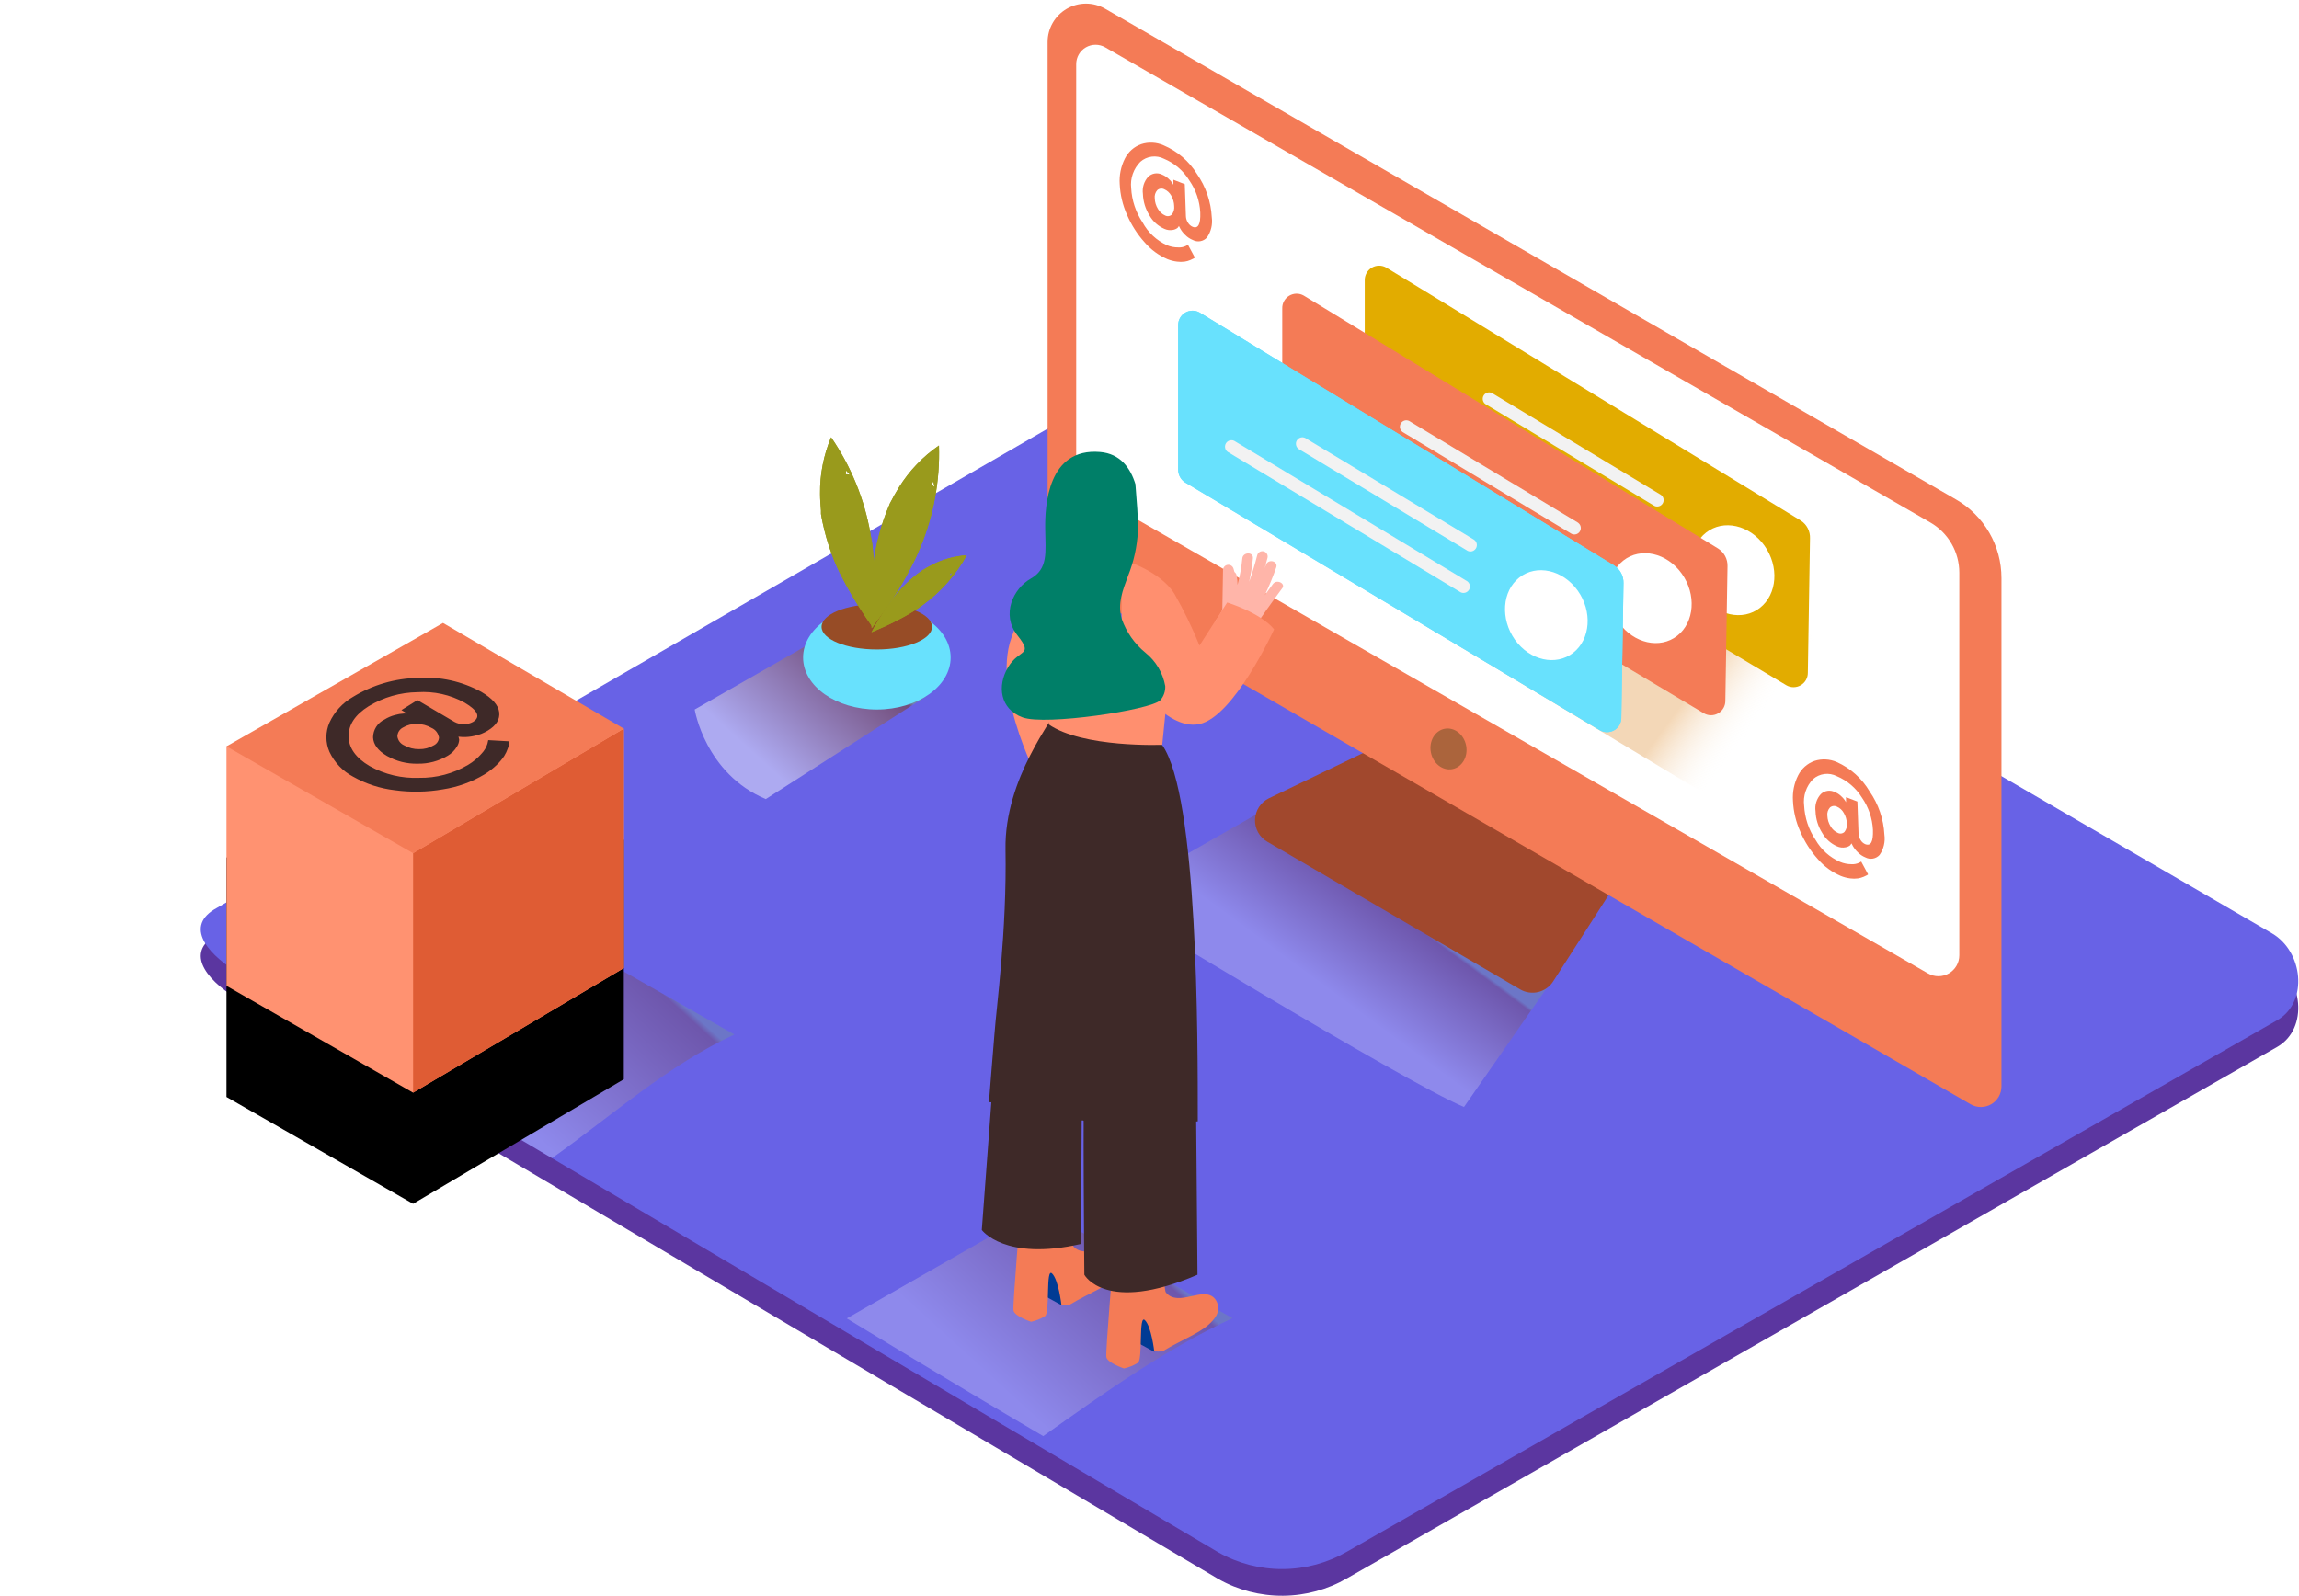 <svg width="517" height="359" viewBox="0 0 517 359" fill="none" xmlns="http://www.w3.org/2000/svg">
<path d="M274.018 355.203L54.313 225.211C47.318 221.273 41.323 214.821 48.138 210.589L268.625 83.367C271.93 81.315 276.952 79.968 280.321 81.93L510.916 215.937C517.91 220.003 519.166 231.329 512.196 235.433L302.972 354.998C298.581 357.549 293.601 358.909 288.523 358.945C283.445 358.981 278.446 357.691 274.019 355.203H274.018Z" fill="#5B36A0"/>
<path d="M274.018 349.203L54.313 219.211C47.318 215.273 41.323 208.821 48.138 204.589L268.625 77.367C271.93 75.315 276.952 73.968 280.321 75.93L510.916 209.937C517.91 214.003 519.166 225.329 512.196 229.433L302.972 348.998C298.581 351.549 293.601 352.909 288.523 352.945C283.445 352.981 278.446 351.691 274.019 349.203H274.018Z" fill="#6862E6"/>
<path style="mix-blend-mode:multiply" opacity="0.25" d="M292.133 177.693L248.78 202.46C248.78 202.46 315.563 243.26 329.219 249.006L354.187 213.093" fill="url(#paint0_linear)"/>
<path style="mix-blend-mode:multiply" opacity="0.25" d="M277.157 296.513L233.792 271.798L190.428 296.565C190.428 296.565 213.013 310.365 234.599 323.038C248.307 313.328 262.027 303.517 277.157 296.513Z" fill="url(#paint1_linear)"/>
<path style="mix-blend-mode:multiply" opacity="0.46" d="M183.728 143.883L156.223 159.595C156.223 159.595 158.554 173.999 172.211 179.745L208.221 156.658" fill="url(#paint2_linear)"/>
<path d="M197.192 159.595C206.354 159.595 213.782 154.358 213.782 147.898C213.782 141.438 206.354 136.201 197.192 136.201C188.03 136.201 180.602 141.438 180.602 147.898C180.602 154.358 188.03 159.595 197.192 159.595Z" fill="#68E1FD"/>
<path d="M197.179 146.089C204.042 146.089 209.605 143.809 209.605 140.997C209.605 138.185 204.042 135.905 197.179 135.905C190.316 135.905 184.753 138.185 184.753 140.997C184.753 143.809 190.316 146.089 197.179 146.089Z" fill="#974C26"/>
<path d="M196.73 132.506C196.73 130.21 196.654 127.915 196.474 125.619C196.423 125.02 196.368 124.426 196.308 123.836L196.18 122.669C196.18 122.322 196 121.386 196 121.476C195.923 121.006 195.842 120.54 195.757 120.078C194.402 112.285 191.378 104.878 186.892 98.363C185.204 102.385 184.362 106.712 184.419 111.073C184.419 112.357 184.522 113.639 184.624 114.845V115.602C184.727 116.217 184.842 116.884 184.97 117.448C185.459 119.788 186.114 122.09 186.93 124.336C187.664 126.404 188.56 128.411 189.608 130.339C190.739 132.509 191.965 134.627 193.284 136.688C194.235 138.192 195.231 139.668 196.269 141.113C196.577 138.253 196.718 135.379 196.73 132.506ZM190.21 106.687C190.276 106.392 190.276 106.085 190.21 105.79C190.526 106.114 190.838 106.448 191.145 106.79C190.837 106.702 190.517 106.668 190.197 106.687H190.21Z" fill="#999A1C"/>
<path d="M200.996 134.276C202.266 132.36 203.434 130.378 204.494 128.338C204.776 127.808 205.049 127.278 205.314 126.748L205.839 125.683L206.339 124.58L206.889 123.297C209.96 115.999 211.415 108.123 211.155 100.21C207.553 102.681 204.501 105.868 202.188 109.573C201.524 110.642 200.904 111.737 200.33 112.857L200.074 113.331L200.01 113.537C199.767 114.114 199.523 114.691 199.293 115.281C198.443 117.516 197.753 119.809 197.23 122.143C196.732 124.282 196.402 126.456 196.244 128.646C196.018 131.08 195.907 133.524 195.911 135.969C195.911 137.88 195.911 139.625 196.026 141.305C197.73 139.035 199.446 136.7 200.996 134.276ZM209.452 109.022C209.652 108.796 209.801 108.529 209.887 108.239C209.981 108.684 210.062 109.112 210.131 109.522C209.931 109.322 209.701 109.154 209.451 109.022H209.452Z" fill="#999A1C"/>
<path d="M200.907 139.997C202.211 139.348 203.493 138.655 204.75 137.919L205.71 137.329L206.339 136.931L206.954 136.495L207.671 135.969C211.677 133.025 214.998 129.249 217.407 124.9C214.672 125.076 212.003 125.814 209.567 127.068C208.862 127.428 208.183 127.825 207.504 128.235L207.21 128.415L207.107 128.505L206.159 129.21C204.978 130.143 203.865 131.159 202.829 132.25C201.871 133.244 200.993 134.311 200.202 135.443C199.313 136.702 198.458 137.985 197.64 139.291C197.06 140.249 196.509 141.225 195.987 142.216C197.64 141.523 199.293 140.805 200.907 139.996V139.997ZM213.615 129.095C213.796 129.038 213.963 128.941 214.102 128.812C214.008 129.086 213.906 129.355 213.794 129.62C213.761 129.441 213.7 129.268 213.615 129.107V129.095ZM196.73 132.506C196.73 130.21 196.654 127.915 196.474 125.619C196.423 125.02 196.368 124.426 196.308 123.836L196.18 122.669C196.18 122.322 196 121.386 196 121.476C195.923 121.006 195.842 120.54 195.757 120.078C194.402 112.285 191.378 104.878 186.892 98.363C185.204 102.385 184.362 106.712 184.419 111.073C184.419 112.357 184.522 113.639 184.624 114.845V115.602C184.727 116.217 184.842 116.884 184.97 117.448C185.459 119.788 186.114 122.09 186.93 124.336C187.664 126.404 188.56 128.411 189.608 130.339C190.739 132.509 191.965 134.627 193.284 136.688C194.235 138.192 195.231 139.668 196.269 141.113C196.577 138.253 196.718 135.379 196.73 132.506ZM190.21 106.687C190.276 106.392 190.276 106.085 190.21 105.79C190.526 106.114 190.838 106.448 191.145 106.79C190.837 106.702 190.517 106.668 190.197 106.687H190.21Z" fill="#999A1C"/>
<path d="M200.996 134.276C202.266 132.36 203.434 130.378 204.494 128.338C204.776 127.808 205.049 127.278 205.314 126.748L205.839 125.683L206.339 124.58L206.889 123.297C209.96 115.999 211.415 108.123 211.155 100.21C207.553 102.681 204.501 105.868 202.188 109.573C201.524 110.642 200.904 111.737 200.33 112.857L200.074 113.331L200.01 113.537C199.767 114.114 199.523 114.691 199.293 115.281C198.443 117.516 197.753 119.809 197.23 122.143C196.732 124.282 196.402 126.456 196.244 128.646C196.018 131.08 195.907 133.524 195.911 135.969C195.911 137.88 195.911 139.625 196.026 141.305C197.73 139.035 199.446 136.7 200.996 134.276ZM209.452 109.022C209.652 108.796 209.801 108.529 209.887 108.239C209.981 108.684 210.062 109.112 210.131 109.522C209.931 109.322 209.701 109.154 209.451 109.022H209.452Z" fill="#999A1C"/>
<path d="M200.907 139.997C202.211 139.348 203.493 138.655 204.75 137.919L205.71 137.329L206.339 136.931L206.954 136.495L207.671 135.969C211.677 133.025 214.998 129.249 217.407 124.9C214.672 125.076 212.003 125.814 209.567 127.068C208.862 127.428 208.183 127.825 207.504 128.235L207.21 128.415L207.107 128.505L206.159 129.21C204.978 130.143 203.865 131.159 202.829 132.25C201.871 133.244 200.993 134.311 200.202 135.443C199.313 136.702 198.458 137.985 197.64 139.291C197.06 140.249 196.509 141.225 195.987 142.216C197.64 141.523 199.293 140.805 200.907 139.996V139.997ZM213.615 129.095C213.796 129.038 213.963 128.941 214.102 128.812C214.008 129.086 213.906 129.355 213.794 129.62C213.761 129.441 213.7 129.268 213.615 129.107V129.095Z" fill="#999A1C"/>
<path d="M309.35 168.022L285.356 179.565C284.452 180.001 283.683 180.674 283.132 181.514C282.582 182.353 282.27 183.326 282.23 184.33C282.191 185.333 282.425 186.328 282.908 187.208C283.391 188.088 284.105 188.82 284.972 189.325L341.839 222.545C343.068 223.264 344.528 223.48 345.912 223.148C347.297 222.816 348.5 221.961 349.269 220.763L363.092 199.24" fill="#A1482D"/>
<path d="M439.854 112.344L248.524 1.962C247.212 1.206 245.724 0.81 244.21 0.811C242.695 0.813 241.208 1.213 239.898 1.972C238.587 2.731 237.498 3.822 236.741 5.135C235.984 6.448 235.586 7.937 235.586 9.452V124.285C235.586 125.545 235.917 126.784 236.547 127.875C237.176 128.967 238.082 129.874 239.173 130.505L443.146 248.39C443.849 248.798 444.648 249.013 445.462 249.014C446.275 249.014 447.074 248.8 447.778 248.393C448.482 247.985 449.067 247.399 449.473 246.694C449.879 245.989 450.092 245.189 450.09 244.375V130.018C450.088 126.432 449.14 122.91 447.343 119.808C445.546 116.705 442.963 114.13 439.854 112.344Z" fill="#F47B56"/>
<path d="M248.537 10.646L434.089 117.526C436.071 118.669 437.717 120.314 438.861 122.295C440.006 124.277 440.608 126.524 440.609 128.812V214.888C440.608 215.711 440.391 216.52 439.98 217.233C439.568 217.947 438.977 218.54 438.265 218.953C437.553 219.366 436.746 219.584 435.923 219.587C435.1 219.589 434.291 219.375 433.577 218.967L244.348 110.304C243.64 109.897 243.051 109.311 242.642 108.604C242.232 107.897 242.017 107.094 242.017 106.277V14.429C242.017 12.874 242.844 11.437 244.188 10.657C244.848 10.274 245.598 10.071 246.362 10.069C247.125 10.067 247.876 10.266 248.538 10.646H248.537Z" fill="white"/>
<path d="M326.611 172.999C328.8 172.577 330.183 170.206 329.701 167.702C329.219 165.198 327.054 163.51 324.865 163.931C322.676 164.353 321.293 166.724 321.775 169.228C322.257 171.732 324.422 173.42 326.611 172.999Z" fill="#AB643C"/>
<path opacity="0.32" d="M298.41 127.427L384.64 179.296L427.235 154.503L351.126 110.15" fill="url(#paint3_linear)"/>
<path d="M404.97 117.102L311.746 60.192C311.247 59.903 310.68 59.754 310.103 59.758C309.527 59.763 308.962 59.923 308.468 60.22C307.974 60.517 307.568 60.942 307.292 61.449C307.017 61.956 306.883 62.527 306.903 63.104V95.53C306.899 96.116 307.047 96.694 307.332 97.206C307.617 97.718 308.03 98.148 308.53 98.454L401.742 154.158C402.739 154.725 403.962 154.718 404.952 154.138C405.439 153.853 405.842 153.446 406.122 152.956C406.402 152.466 406.548 151.912 406.546 151.348L407.033 121.118C407.069 120.327 406.897 119.54 406.536 118.836C406.174 118.132 405.634 117.534 404.97 117.103V117.102Z" fill="#E2AC00"/>
<path d="M382.667 133.789C386.01 138.47 391.89 139.779 395.785 136.726C399.679 133.673 400.128 127.402 396.785 122.733C393.44 118.064 387.56 116.743 383.665 119.796C379.771 122.848 379.323 129.107 382.667 133.789Z" fill="white"/>
<path d="M373.52 111.318L335.497 88.398C335.17 88.245 334.798 88.219 334.454 88.326C334.11 88.433 333.818 88.665 333.635 88.976C333.452 89.287 333.392 89.656 333.467 90.009C333.541 90.362 333.744 90.675 334.037 90.886L372.059 113.806C372.386 113.959 372.758 113.985 373.102 113.878C373.446 113.771 373.738 113.539 373.921 113.228C374.104 112.917 374.164 112.549 374.09 112.195C374.016 111.842 373.813 111.529 373.52 111.318ZM371.957 120.63L319.547 89.039C319.226 88.929 318.876 88.935 318.559 89.056C318.242 89.177 317.978 89.405 317.811 89.701C317.645 89.997 317.588 90.342 317.65 90.675C317.712 91.009 317.89 91.311 318.151 91.527L370.496 123.13C370.823 123.283 371.195 123.309 371.539 123.202C371.883 123.095 372.175 122.863 372.358 122.552C372.541 122.241 372.601 121.873 372.527 121.519C372.453 121.166 372.25 120.853 371.957 120.642V120.629V120.63Z" fill="#F2F2F2"/>
<path d="M386.369 123.387L293.196 66.49C292.697 66.201 292.13 66.052 291.553 66.056C290.977 66.061 290.412 66.221 289.918 66.518C289.424 66.815 289.018 67.24 288.742 67.747C288.467 68.254 288.333 68.825 288.353 69.402V101.813C288.345 102.401 288.49 102.98 288.773 103.495C289.056 104.01 289.468 104.443 289.968 104.751L383.179 160.454C384.187 161.034 385.429 161.024 386.427 160.429C386.918 160.136 387.322 159.718 387.597 159.218C387.873 158.717 388.011 158.152 387.996 157.581L388.483 127.351C388.505 126.564 388.321 125.784 387.95 125.089C387.58 124.394 387.035 123.808 386.369 123.387Z" fill="#F47B56"/>
<path d="M364.065 140.074C367.409 144.755 373.289 146.064 377.184 143.011C381.078 139.958 381.526 133.686 378.183 129.018C374.839 124.348 368.959 123.028 365.065 126.08C361.17 129.133 360.722 135.392 364.065 140.074Z" fill="white"/>
<path d="M354.918 117.602L316.87 94.682C316.543 94.529 316.171 94.503 315.827 94.61C315.483 94.717 315.19 94.949 315.008 95.26C314.825 95.571 314.765 95.939 314.839 96.293C314.914 96.646 315.117 96.959 315.41 97.17L353.432 120.09C353.759 120.243 354.13 120.269 354.475 120.162C354.819 120.055 355.111 119.823 355.294 119.512C355.477 119.201 355.537 118.833 355.463 118.479C355.389 118.126 355.186 117.813 354.893 117.602H354.918ZM353.343 126.978L300.946 95.336C300.619 95.183 300.247 95.158 299.903 95.265C299.558 95.372 299.266 95.604 299.084 95.915C298.901 96.226 298.841 96.594 298.915 96.948C298.99 97.301 299.193 97.614 299.486 97.825L351.895 129.415C352.222 129.568 352.593 129.594 352.938 129.487C353.282 129.38 353.574 129.148 353.757 128.837C353.94 128.526 354 128.157 353.925 127.804C353.851 127.451 353.648 127.138 353.355 126.927L353.343 126.978Z" fill="#F2F2F2"/>
<path d="M362.99 127.21L269.79 70.313C269.291 70.024 268.724 69.874 268.147 69.879C267.571 69.884 267.006 70.043 266.512 70.34C266.018 70.638 265.612 71.062 265.337 71.569C265.062 72.076 264.928 72.647 264.948 73.224V105.636C264.944 106.222 265.092 106.8 265.377 107.312C265.662 107.824 266.075 108.254 266.575 108.56L359.786 164.264C360.794 164.844 362.036 164.834 363.035 164.238C363.525 163.945 363.929 163.527 364.205 163.027C364.48 162.527 364.618 161.962 364.603 161.391L365.09 131.16C365.111 130.376 364.928 129.601 364.56 128.909C364.192 128.216 363.651 127.631 362.99 127.21Z" fill="#68E1FD"/>
<path d="M362.99 127.21L269.79 70.313C269.291 70.024 268.724 69.874 268.147 69.879C267.571 69.884 267.006 70.043 266.512 70.34C266.018 70.638 265.612 71.062 265.337 71.569C265.062 72.076 264.928 72.647 264.948 73.224V105.636C264.944 106.222 265.092 106.8 265.377 107.312C265.662 107.824 266.075 108.254 266.575 108.56L359.786 164.264C360.794 164.844 362.036 164.834 363.035 164.238C363.525 163.945 363.929 163.527 364.205 163.027C364.48 162.527 364.618 161.962 364.603 161.391L365.09 131.16C365.111 130.376 364.928 129.601 364.56 128.909C364.192 128.216 363.651 127.631 362.99 127.21Z" fill="#68E1FD"/>
<path d="M340.673 143.896C344.016 148.577 349.897 149.886 353.791 146.833C357.686 143.78 358.134 137.508 354.791 132.84C351.447 128.171 345.566 126.85 341.672 129.903C337.778 132.955 337.368 139.214 340.672 143.896H340.673Z" fill="white"/>
<path d="M331.526 121.425L293.491 98.505C293.164 98.352 292.792 98.326 292.448 98.433C292.104 98.54 291.811 98.772 291.629 99.083C291.446 99.394 291.386 99.762 291.46 100.116C291.534 100.469 291.737 100.782 292.03 100.993L330.053 123.913C330.38 124.066 330.751 124.092 331.096 123.985C331.44 123.878 331.732 123.646 331.915 123.335C332.098 123.024 332.158 122.655 332.083 122.302C332.009 121.949 331.806 121.636 331.513 121.425H331.526ZM329.95 130.75L277.541 99.158C277.214 99.005 276.842 98.98 276.498 99.087C276.153 99.194 275.861 99.426 275.679 99.737C275.496 100.048 275.436 100.417 275.51 100.77C275.585 101.123 275.788 101.436 276.081 101.647L328.49 133.237C328.817 133.39 329.188 133.416 329.533 133.309C329.877 133.202 330.169 132.97 330.352 132.659C330.535 132.348 330.595 131.979 330.52 131.626C330.446 131.273 330.243 130.96 329.95 130.749V130.75Z" fill="#F2F2F2"/>
<path d="M240.672 124.028C234.648 129.22 230.094 135.903 227.464 143.408C222.826 156.235 234.42 177.192 234.42 177.192L252.458 162.892" fill="#FF8F6F"/>
<path d="M238.724 293.602L233.831 290.896L235.111 283.893C235.111 283.893 242.401 284.585 243.041 287.176" fill="#003B94"/>
<path d="M240.518 293.5C241.62 292.82 242.773 292.217 243.913 291.614C246.743 290.062 250.831 288.459 252.573 285.547C252.93 284.958 253.099 284.275 253.058 283.587C253.017 282.9 252.768 282.241 252.343 281.699C249.78 278.595 244.169 283.7 241.299 280.263C240.736 279.583 240.467 268.796 240.467 268.796L229.552 271.746C229.552 271.746 227.707 293.422 227.912 294.756C228.117 296.09 231.871 297.322 231.871 297.322C232.989 297.084 234.056 296.65 235.022 296.039C236.162 295.205 235.124 285.034 236.585 286.458C238.045 287.882 238.685 293.448 238.685 293.448C239.292 293.54 239.907 293.558 240.518 293.499V293.5Z" fill="#F47B56"/>
<path d="M259.568 304.08L254.674 301.413L255.954 294.41C255.954 294.41 263.244 295.103 263.884 297.693" fill="#003B94"/>
<path d="M261.412 303.978C262.514 303.298 263.667 302.696 264.807 302.093C267.638 300.541 271.725 298.938 273.467 296.026C273.824 295.437 273.993 294.754 273.952 294.066C273.911 293.379 273.662 292.72 273.237 292.178C270.674 289.074 265.063 294.179 262.194 290.742C261.63 290.062 261.361 279.275 261.361 279.275L250.446 282.225C250.446 282.225 248.589 303.978 248.794 305.261C248.999 306.543 252.752 307.826 252.752 307.826C253.87 307.588 254.937 307.154 255.904 306.543C257.044 305.71 256.006 295.539 257.467 296.963C258.927 298.386 259.567 303.953 259.567 303.953C260.179 304.037 260.798 304.046 261.412 303.978Z" fill="#F47B56"/>
<path d="M224.005 233.614L220.789 276.672C220.789 276.672 225.914 283.752 243.093 279.814L243.259 250.788L224.005 233.614ZM243.849 242.144C243.477 245.85 243.849 286.74 243.849 286.74C243.849 286.74 248.601 295.641 269.291 286.74L268.996 251.994" fill="#3E2928"/>
<path d="M222.403 247.838C223.813 248.813 224.299 243.798 225.773 244.658C231.132 247.775 236.821 250.287 242.734 252.148H242.862C243.003 252.079 243.156 252.04 243.313 252.032C243.469 252.024 243.626 252.047 243.773 252.101C243.92 252.155 244.055 252.238 244.169 252.345C244.283 252.453 244.375 252.582 244.438 252.725C248.091 253.816 251.809 254.673 255.571 255.29C260.401 256.06 264.397 252.482 269.355 252.238C269.355 233.23 269.445 179.129 261.361 167.586L237.443 159.531C237.328 161.506 225.837 174.845 226.118 191.109C226.438 209.437 224.056 226.727 223.646 232.46C223.582 233.435 222.455 246.8 222.403 247.838Z" fill="#3E2928"/>
<path d="M263.564 145.73L261.361 167.534C261.361 167.534 243.516 168.253 235.829 162.943V144.447" fill="#FF8F6F"/>
<path d="M286.252 131.378L284.433 133.866C285.403 131.842 286.259 129.766 286.995 127.646C287.508 126.196 285.189 125.619 284.677 127.068L284.407 127.812C284.63 127.042 284.839 126.269 285.035 125.49C285.076 125.337 285.085 125.177 285.064 125.02C285.042 124.863 284.989 124.712 284.909 124.575C284.828 124.439 284.721 124.32 284.594 124.225C284.467 124.13 284.322 124.062 284.169 124.024C284.015 123.985 283.855 123.978 283.698 124.002C283.542 124.026 283.391 124.081 283.256 124.164C283.121 124.247 283.003 124.356 282.911 124.484C282.818 124.613 282.752 124.759 282.716 124.913C282.214 126.926 281.611 128.912 280.91 130.865C281.302 129.131 281.584 127.374 281.756 125.605C281.91 124.08 279.514 124.144 279.373 125.605C279.174 127.619 278.814 129.614 278.297 131.57C278.297 130.886 278.233 130.202 278.105 129.518C278.088 129.347 278.034 129.182 277.948 129.034C277.862 128.886 277.745 128.758 277.605 128.658C277.54 128.39 277.463 128.124 277.375 127.863C277.285 127.594 277.102 127.366 276.86 127.218C276.618 127.071 276.331 127.014 276.051 127.057C275.771 127.1 275.515 127.24 275.328 127.454C275.141 127.667 275.036 127.939 275.03 128.223L274.876 137.201C274.443 138.131 273.877 138.996 273.198 139.766C274.351 140.564 275.463 141.42 276.529 142.331C277.48 143.136 278.387 143.992 279.245 144.896C280.011 143.942 280.75 142.967 281.461 141.972C281.549 141.897 281.627 141.811 281.691 141.715C283.825 138.554 286.029 135.441 288.302 132.378C289.25 131.326 287.162 130.159 286.252 131.378Z" fill="#FFB5A9"/>
<path d="M252.24 125.85C252.24 125.85 260.67 128.12 264.09 133.545C266.232 137.301 268.12 141.196 269.74 145.205L275.965 135.52C275.965 135.52 283.524 137.842 286.521 141.562C286.521 141.562 277.554 161.185 269.739 162.866C261.925 164.546 253.623 151.348 253.623 151.348C253.623 151.348 251.907 156.863 252.24 150.976" fill="#FF8F6F"/>
<path d="M257.595 146.82C255.144 144.823 253.295 142.186 252.253 139.202C251.24 135.752 252.509 132.724 253.687 129.518C254.963 126.339 255.708 122.972 255.891 119.552C255.993 116.192 255.609 112.832 255.378 109.483C255.345 109.34 255.345 109.19 255.378 109.047C254.251 105.264 251.945 102.057 247.398 101.672C235.624 100.672 234.958 113.729 235.048 119.039C235.138 124.349 235.701 127.94 231.794 130.159C227.886 132.378 225.068 138.201 228.796 142.909C232.524 147.615 229.18 145.897 226.695 150.078C224.21 154.259 224.85 159.48 229.949 161.365C235.048 163.25 258.748 159.71 260.925 157.517C261.698 156.633 262.098 155.484 262.04 154.311C261.509 151.36 259.931 148.701 257.595 146.821V146.82Z" fill="#007F68"/>
<path d="M269.176 39.132C271.172 42.008 272.325 45.384 272.506 48.88C272.729 50.48 272.341 52.106 271.418 53.433C271.025 53.866 270.5 54.155 269.924 54.255C269.348 54.355 268.756 54.26 268.24 53.985C267.593 53.727 267.008 53.333 266.524 52.831C266.089 52.422 265.718 51.951 265.422 51.433L265.115 50.83C265.031 50.988 264.928 51.134 264.807 51.266C264.502 51.504 264.14 51.659 263.757 51.715C263.116 51.834 262.454 51.753 261.861 51.484C260.445 50.87 259.266 49.812 258.504 48.47C257.585 47.011 257.072 45.333 257.018 43.609C256.924 42.919 256.982 42.218 257.188 41.553C257.394 40.889 257.743 40.277 258.21 39.761C258.616 39.369 259.132 39.112 259.689 39.025C260.246 38.937 260.817 39.024 261.323 39.273C261.836 39.478 262.309 39.773 262.719 40.146C263.069 40.443 263.378 40.783 263.641 41.159L263.871 41.569V40.428L266.434 41.428L266.69 48.637C266.708 49.153 266.868 49.654 267.152 50.086C267.392 50.503 267.761 50.831 268.202 51.022C269.44 51.51 270.012 50.441 269.919 47.816C269.79 45.216 268.933 42.705 267.446 40.569C266.111 38.397 264.125 36.701 261.771 35.721C260.917 35.286 259.952 35.119 259.001 35.24C258.051 35.361 257.159 35.766 256.441 36.401C255.676 37.171 255.093 38.103 254.736 39.129C254.379 40.154 254.257 41.247 254.379 42.326C254.525 45.075 255.41 47.734 256.941 50.022C258.159 52.281 260.079 54.081 262.411 55.152C263.223 55.492 264.095 55.662 264.974 55.652C265.546 55.691 266.119 55.585 266.639 55.345L267.152 55.062L268.702 57.948L268.445 58.128C268.202 58.265 267.95 58.385 267.69 58.487C267.28 58.664 266.85 58.785 266.408 58.847C265.843 58.923 265.27 58.923 264.705 58.847C263.962 58.758 263.234 58.573 262.54 58.295C260.567 57.445 258.814 56.155 257.415 54.524C255.757 52.688 254.415 50.591 253.444 48.316C252.471 46.143 251.915 43.806 251.804 41.428C251.666 39.428 252.074 37.429 252.983 35.644C253.737 34.146 255.041 32.998 256.621 32.437C258.277 31.891 260.076 31.983 261.668 32.694C264.777 34.01 267.401 36.26 269.176 39.132ZM263.526 48.252C263.946 47.714 264.136 47.031 264.051 46.353C264.03 45.517 263.797 44.701 263.372 43.981C263.025 43.353 262.48 42.857 261.822 42.57C261.57 42.44 261.284 42.389 261.002 42.426C260.72 42.463 260.457 42.584 260.246 42.775C260.025 43.027 259.86 43.323 259.763 43.644C259.666 43.965 259.639 44.303 259.683 44.635C259.712 45.481 259.963 46.304 260.413 47.02C260.783 47.672 261.353 48.185 262.04 48.483C262.28 48.606 262.554 48.65 262.82 48.609C263.087 48.567 263.334 48.442 263.526 48.252ZM420.433 178.013C422.432 180.887 423.585 184.264 423.763 187.761C423.986 189.362 423.598 190.987 422.675 192.314C422.281 192.745 421.756 193.032 421.181 193.132C420.606 193.232 420.014 193.138 419.498 192.866C418.852 192.604 418.268 192.211 417.781 191.712C417.348 191.301 416.977 190.83 416.679 190.313L416.372 189.711C416.285 189.867 416.182 190.013 416.064 190.147C415.76 190.387 415.398 190.542 415.014 190.596C414.379 190.724 413.72 190.647 413.131 190.378C411.713 189.761 410.534 188.698 409.774 187.351C408.846 185.89 408.329 184.207 408.275 182.477C408.178 181.787 408.234 181.085 408.44 180.42C408.646 179.754 408.997 179.143 409.467 178.629C409.871 178.238 410.385 177.982 410.94 177.895C411.495 177.808 412.063 177.894 412.567 178.142C413.081 178.346 413.554 178.641 413.963 179.014C414.313 179.316 414.623 179.661 414.886 180.04L415.129 180.45V179.309L417.691 180.296L417.948 187.505C417.97 188.02 418.129 188.52 418.408 188.954C418.65 189.371 419.018 189.699 419.459 189.89C420.74 190.378 421.266 189.313 421.189 186.684C421.059 184.081 420.202 181.565 418.716 179.424C417.381 177.26 415.4 175.569 413.054 174.589C412.201 174.154 411.237 173.986 410.287 174.104C409.336 174.223 408.444 174.624 407.724 175.256C406.962 176.035 406.386 176.976 406.038 178.009C405.69 179.041 405.579 180.139 405.714 181.22C405.857 183.969 406.742 186.628 408.275 188.915C409.541 191.12 411.481 192.86 413.81 193.879C414.622 194.217 415.493 194.392 416.372 194.392C416.944 194.425 417.515 194.32 418.037 194.084L418.55 193.802L420.1 196.688L419.844 196.868C419.6 197.005 419.348 197.125 419.088 197.227C418.676 197.397 418.246 197.517 417.807 197.586C417.237 197.662 416.66 197.662 416.09 197.586C415.351 197.493 414.628 197.303 413.938 197.022C411.966 196.176 410.213 194.89 408.813 193.263C407.155 191.423 405.814 189.321 404.843 187.043C403.869 184.87 403.313 182.534 403.203 180.155C403.064 178.16 403.471 176.164 404.381 174.383C405.137 172.884 406.439 171.732 408.019 171.164C409.68 170.624 411.482 170.715 413.079 171.421C416.152 172.806 418.722 175.109 420.433 178.013ZM414.783 187.133C414.994 186.868 415.149 186.563 415.242 186.237C415.334 185.911 415.361 185.57 415.321 185.234C415.299 184.397 415.061 183.58 414.63 182.862C414.289 182.233 413.748 181.736 413.092 181.451C412.841 181.319 412.556 181.267 412.275 181.301C411.993 181.336 411.729 181.455 411.517 181.643C411.292 181.893 411.124 182.188 411.024 182.51C410.925 182.831 410.896 183.17 410.94 183.503C410.97 184.345 411.221 185.163 411.67 185.876C412.039 186.531 412.61 187.048 413.297 187.351C413.536 187.476 413.808 187.522 414.075 187.483C414.342 187.444 414.59 187.321 414.783 187.133Z" fill="#F47B56"/>
<path style="mix-blend-mode:multiply" opacity="0.25" d="M165.139 232.704L121.774 208L78.423 232.754C78.423 232.754 102.545 247.837 124.132 260.51C137.839 250.813 150.022 239.719 165.139 232.703V232.704Z" fill="url(#paint4_linear)"/>
<g filter="url(#filter0_d)">
<path d="M50.93 167.881V221.751L92.898 245.786L140.285 217.761V163.891" fill="black"/>
</g>
<path d="M50.93 167.881V221.751L92.898 245.786L140.285 217.761V163.891" fill="#FF9271"/>
<path d="M92.899 191.917V245.787L140.286 217.761V163.891L92.899 191.917Z" fill="#DF5C34"/>
<path d="M50.93 167.88L99.624 140.126L140.286 163.893L92.899 191.918L50.93 167.88Z" fill="#F47B56"/>
<path d="M94.013 152.49C98.95 152.157 103.88 153.242 108.22 155.619C110.706 157.081 112.064 158.607 112.256 160.198C112.448 161.788 111.628 163.173 109.694 164.341C108.777 164.908 107.766 165.307 106.709 165.521C105.84 165.726 104.949 165.816 104.057 165.79L103.083 165.713C103.174 165.93 103.234 166.159 103.263 166.393C103.232 166.947 103.055 167.482 102.75 167.945C102.243 168.805 101.519 169.517 100.65 170.01C98.625 171.213 96.305 171.826 93.95 171.78C91.513 171.846 89.106 171.238 86.993 170.023C84.994 168.843 83.97 167.457 83.893 165.867C83.9 165.025 84.145 164.202 84.598 163.492C85.051 162.782 85.694 162.214 86.455 161.852C87.185 161.397 87.98 161.055 88.812 160.839C89.476 160.647 90.159 160.531 90.849 160.493H91.554L90.272 159.723L93.872 157.479L102.212 162.391C102.85 162.734 103.563 162.914 104.287 162.914C105.011 162.914 105.724 162.734 106.362 162.391C108.131 161.288 107.499 159.839 104.467 158.043C101.245 156.269 97.582 155.454 93.911 155.696C90.02 155.744 86.215 156.838 82.893 158.864C79.87 160.754 78.371 163.007 78.397 165.624C78.397 168.188 79.998 170.472 83.111 172.306C86.509 174.206 90.368 175.125 94.257 174.961C98.129 175.024 101.943 174.012 105.274 172.036C106.427 171.353 107.461 170.486 108.336 169.471C108.921 168.85 109.358 168.105 109.616 167.291L109.796 166.483L114.549 166.752C114.557 166.897 114.557 167.042 114.549 167.188C114.462 167.581 114.346 167.966 114.203 168.342C113.997 168.945 113.721 169.522 113.383 170.062C112.895 170.789 112.328 171.459 111.693 172.062C110.855 172.87 109.931 173.585 108.938 174.192C106.078 175.909 102.91 177.05 99.612 177.552C96.018 178.18 92.349 178.244 88.735 177.744C85.45 177.357 82.275 176.319 79.396 174.691C77.071 173.46 75.21 171.507 74.092 169.125C73.635 168.086 73.399 166.963 73.399 165.828C73.399 164.694 73.635 163.571 74.092 162.532C75.199 160.107 77.041 158.092 79.358 156.773C83.772 154.06 88.833 152.581 94.013 152.489V152.49ZM98.676 165.752C98.506 164.861 97.906 164.112 97.075 163.751C96.066 163.156 94.916 162.842 93.745 162.84C92.656 162.799 91.579 163.075 90.644 163.635C90.267 163.819 89.949 164.103 89.723 164.456C89.497 164.809 89.372 165.217 89.363 165.636C89.48 166.526 90.053 167.29 90.875 167.65C91.907 168.24 93.081 168.537 94.269 168.51C95.412 168.539 96.539 168.245 97.523 167.663C97.888 167.496 98.196 167.226 98.41 166.887C98.624 166.548 98.734 166.153 98.728 165.752" fill="#3E2928"/>
<defs>
<filter id="filter0_d" x="0.93" y="138.891" width="189.355" height="181.895" filterUnits="userSpaceOnUse" color-interpolation-filters="sRGB">
<feFlood flood-opacity="0" result="BackgroundImageFix"/>
<feColorMatrix in="SourceAlpha" type="matrix" values="0 0 0 0 0 0 0 0 0 0 0 0 0 0 0 0 0 0 127 0" result="hardAlpha"/>
<feOffset dy="25"/>
<feGaussianBlur stdDeviation="25"/>
<feColorMatrix type="matrix" values="0 0 0 0 0.209 0 0 0 0 0.069 0 0 0 0 0.478 0 0 0 0.497 0"/>
<feBlend mode="normal" in2="BackgroundImageFix" result="effect1_dropShadow"/>
<feBlend mode="normal" in="SourceGraphic" in2="effect1_dropShadow" result="shape"/>
</filter>
<linearGradient id="paint0_linear" x1="313.269" y1="203.95" x2="299.327" y2="222.867" gradientUnits="userSpaceOnUse">
<stop stop-color="#78B46A"/>
<stop offset="0.03" stop-color="#7F3500"/>
<stop offset="1" stop-color="white"/>
</linearGradient>
<linearGradient id="paint1_linear" x1="261.707" y1="286.411" x2="232.466" y2="318.513" gradientUnits="userSpaceOnUse">
<stop stop-color="#78B46A"/>
<stop offset="0.03" stop-color="#7F3500"/>
<stop offset="1" stop-color="white"/>
</linearGradient>
<linearGradient id="paint2_linear" x1="198.165" y1="151.724" x2="176.24" y2="175.796" gradientUnits="userSpaceOnUse">
<stop stop-color="#78B46A"/>
<stop offset="0.03" stop-color="#7F3500"/>
<stop offset="1" stop-color="white"/>
</linearGradient>
<linearGradient id="paint3_linear" x1="402.779" y1="152.045" x2="389.641" y2="142.452" gradientUnits="userSpaceOnUse">
<stop stop-color="white" stop-opacity="0"/>
<stop offset="0.99" stop-color="#DC841E"/>
</linearGradient>
<linearGradient id="paint4_linear" x1="149.689" y1="222.46" x2="120.02" y2="255.032" gradientUnits="userSpaceOnUse">
<stop stop-color="#78B46A"/>
<stop offset="0.03" stop-color="#7F3500"/>
<stop offset="1" stop-color="white"/>
</linearGradient>
</defs>
</svg>
